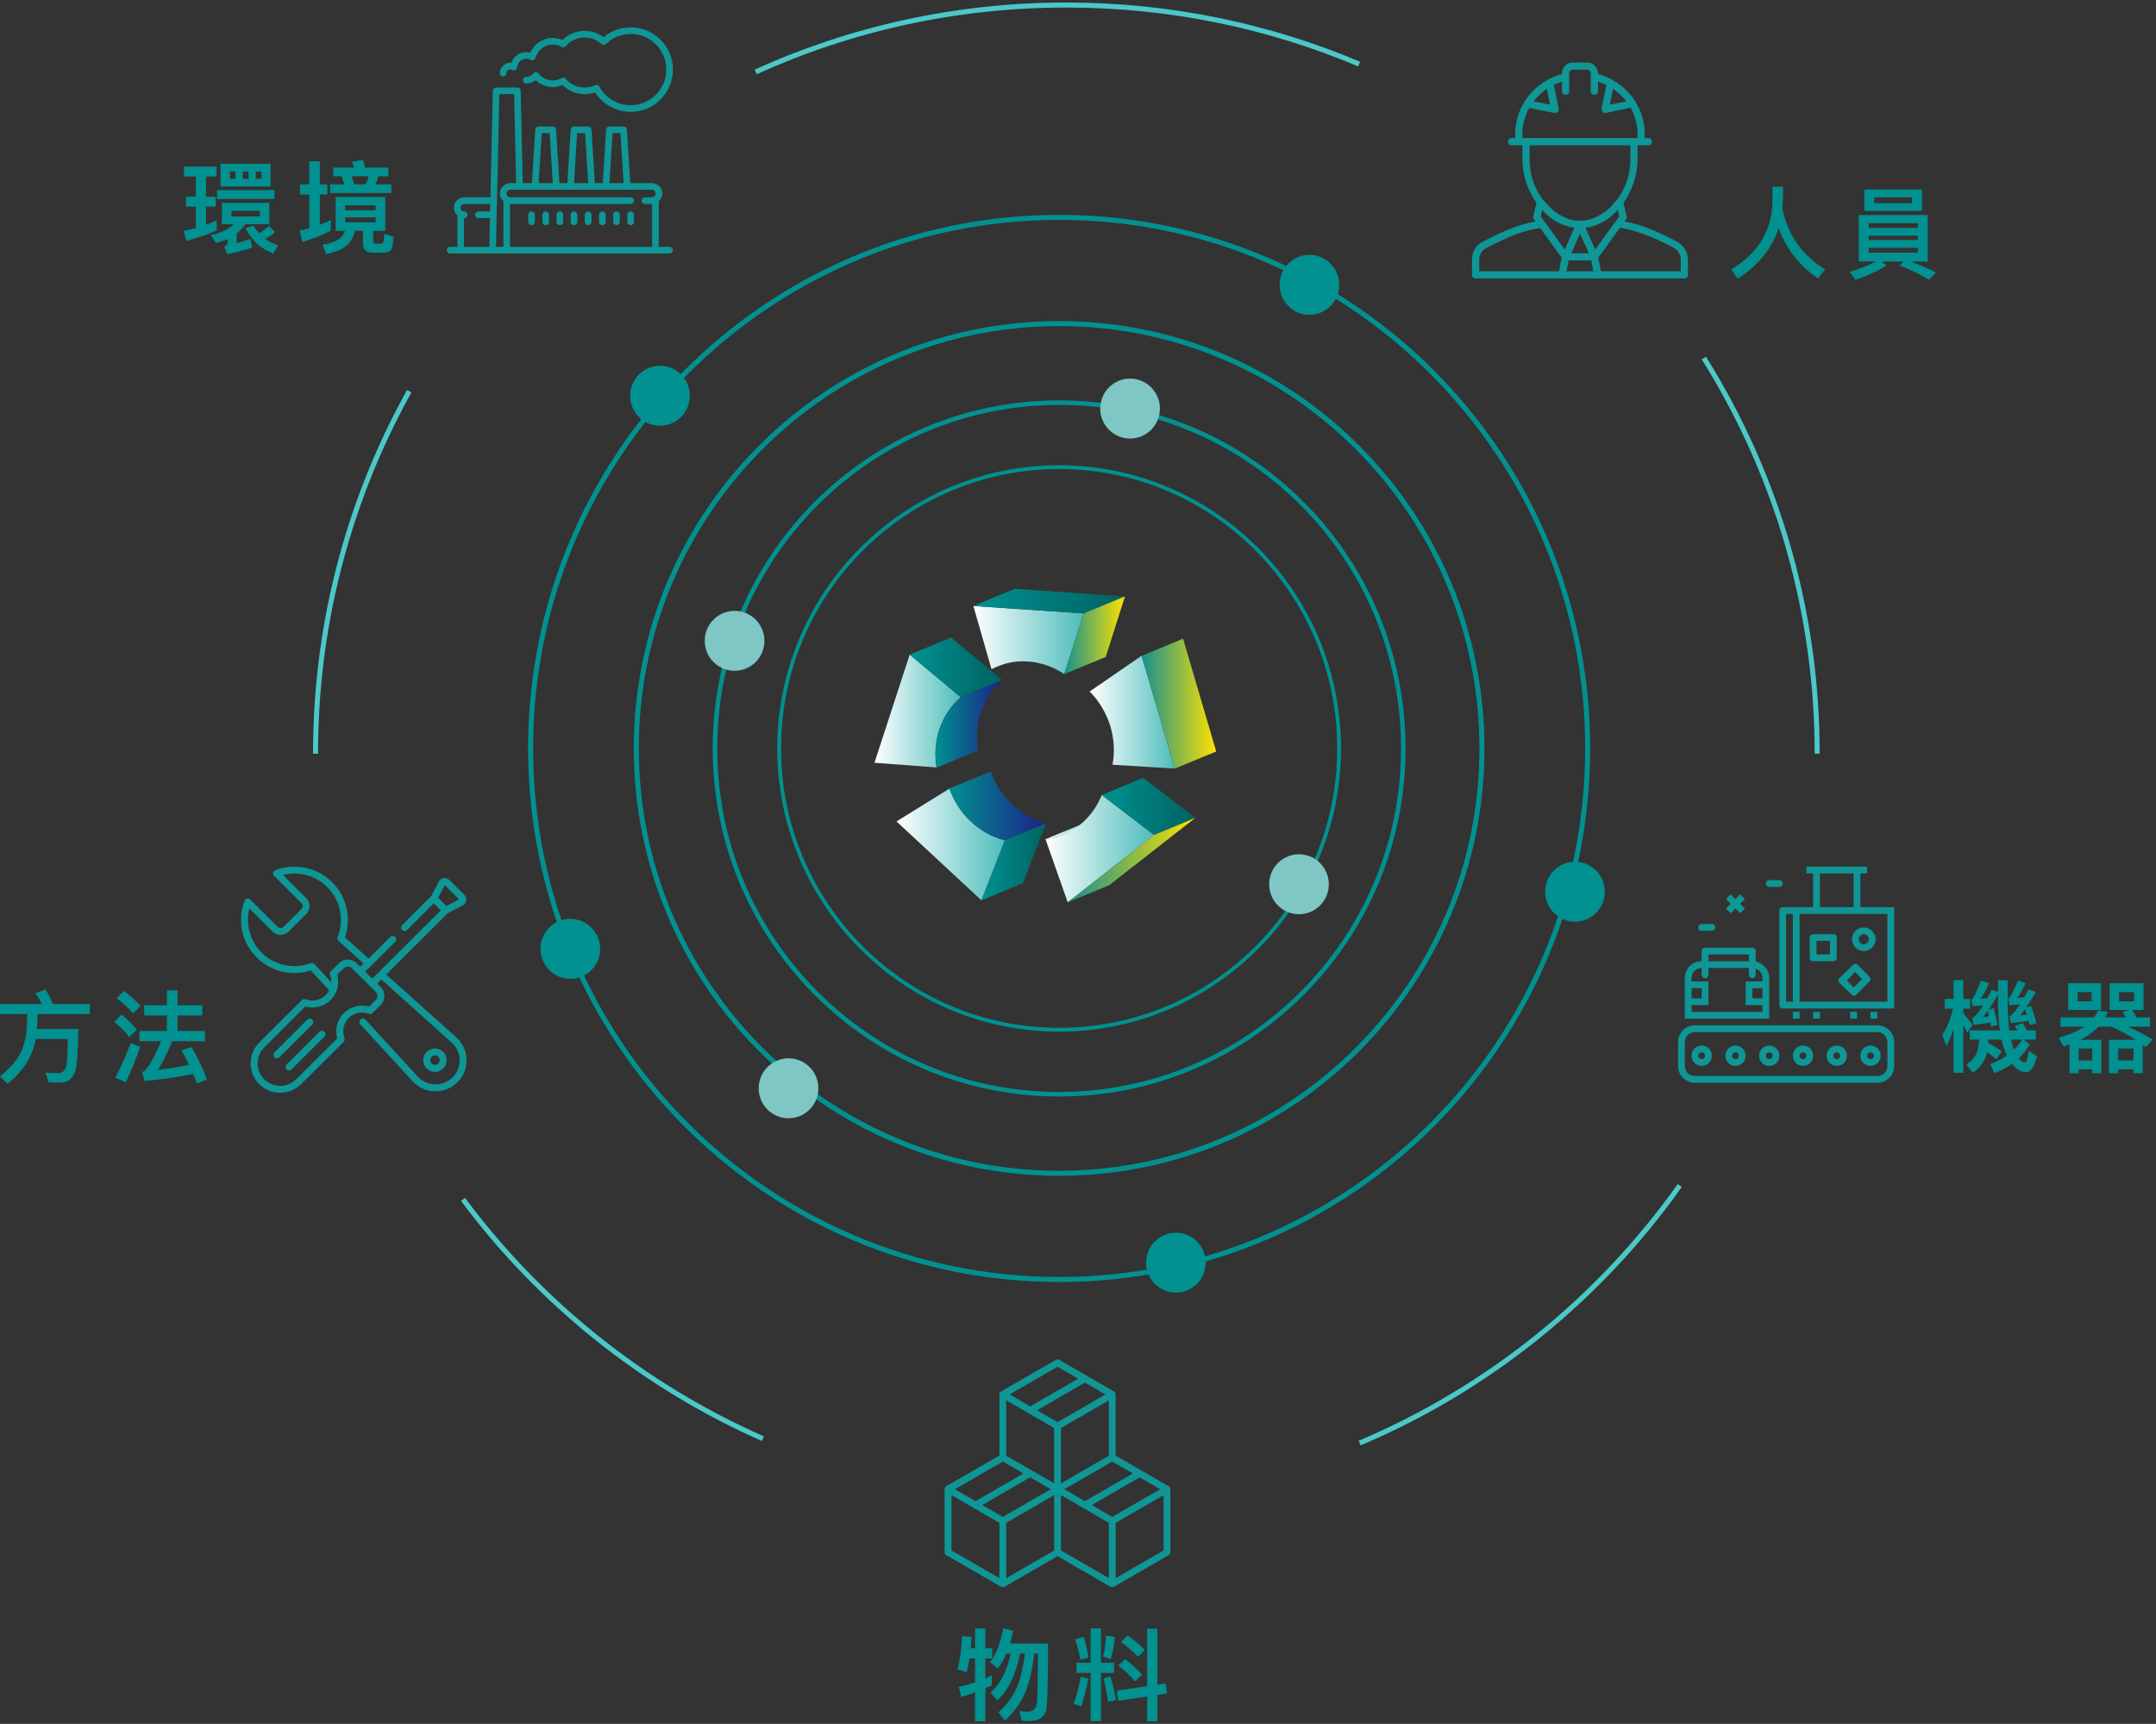 <svg width="429" height="343" viewBox="0 0 429 343" fill="none" xmlns="http://www.w3.org/2000/svg">
<rect x="0" y="0" width="429" height="343" fill="#333333" stroke="none"/>
<path fill-rule="evenodd" clip-rule="evenodd" d="M212.181 1.5C190.209 1.5 169.349 6.245 150.576 14.763L150.163 13.852C169.064 5.277 190.064 0.5 212.181 0.5C232.92 0.5 252.676 4.7 270.641 12.293L270.251 13.214C252.408 5.672 232.784 1.5 212.181 1.5ZM360.741 139.879C359.06 114.889 351.178 91.594 338.615 71.509L339.463 70.979C352.11 91.2 360.047 114.653 361.739 139.812C361.965 143.167 362.079 146.552 362.079 149.963H361.079C361.079 146.574 360.965 143.211 360.741 139.879ZM81.869 78.081C71.663 96.435 65.244 117.173 63.665 139.246C63.412 142.786 63.283 146.359 63.283 149.963H62.283C62.283 146.335 62.413 142.738 62.668 139.175C64.257 116.953 70.719 96.074 80.995 77.595L81.869 78.081ZM270.357 286.667C295.989 275.809 317.942 257.993 333.83 235.596L334.645 236.174C318.651 258.721 296.552 276.657 270.747 287.588L270.357 286.667ZM92.529 238.344C107.81 258.877 128.282 275.34 152.008 285.804L151.604 286.719C127.718 276.184 107.11 259.611 91.727 238.941L92.529 238.344Z" fill="#4BC8C8"/>
<path fill-rule="evenodd" clip-rule="evenodd" d="M210.745 80.564C173.176 80.564 142.714 111.164 142.714 148.918C142.714 186.668 173.176 217.27 210.745 217.27C248.317 217.27 278.778 186.668 278.778 148.918C278.778 111.164 248.317 80.564 210.745 80.564ZM141.814 148.918C141.814 110.671 172.675 79.664 210.745 79.664C248.818 79.664 279.678 110.671 279.678 148.918C279.678 187.161 248.818 218.17 210.745 218.17C172.675 218.17 141.814 187.161 141.814 148.918Z" fill="#009190"/>
<path fill-rule="evenodd" clip-rule="evenodd" d="M210.746 93.32C180.188 93.32 155.413 118.211 155.413 148.917C155.413 179.622 180.188 204.512 210.746 204.512C241.305 204.512 266.08 179.622 266.08 148.917C266.08 118.211 241.305 93.32 210.746 93.32ZM154.663 148.917C154.663 117.8 179.77 92.57 210.746 92.57C241.723 92.57 266.83 117.8 266.83 148.917C266.83 180.033 241.723 205.262 210.746 205.262C179.77 205.262 154.663 180.033 154.663 148.917Z" fill="#009190"/>
<path fill-rule="evenodd" clip-rule="evenodd" d="M239.915 251.231C239.915 254.526 237.26 257.196 233.98 257.196C230.704 257.196 228.045 254.526 228.045 251.231C228.045 247.941 230.704 245.267 233.98 245.267C237.26 245.267 239.915 247.941 239.915 251.231Z" fill="#009190"/>
<path fill-rule="evenodd" clip-rule="evenodd" d="M266.481 56.672C266.481 59.966 263.826 62.636 260.546 62.636C257.267 62.636 254.611 59.966 254.611 56.672C254.611 53.382 257.267 50.707 260.546 50.707C263.826 50.707 266.481 53.382 266.481 56.672Z" fill="#009190"/>
<path fill-rule="evenodd" clip-rule="evenodd" d="M119.422 188.798C119.422 192.091 116.764 194.761 113.487 194.761C110.208 194.761 107.549 192.091 107.549 188.798C107.549 185.506 110.208 182.833 113.487 182.833C116.764 182.833 119.422 185.506 119.422 188.798Z" fill="#009190"/>
<path fill-rule="evenodd" clip-rule="evenodd" d="M319.327 177.428C319.327 180.723 316.668 183.392 313.389 183.392C310.113 183.392 307.454 180.723 307.454 177.428C307.454 174.138 310.113 171.463 313.389 171.463C316.668 171.463 319.327 174.138 319.327 177.428Z" fill="#009190"/>
<path fill-rule="evenodd" clip-rule="evenodd" d="M137.261 78.742C137.261 82.037 134.605 84.707 131.326 84.707C128.047 84.707 125.388 82.037 125.388 78.742C125.388 75.452 128.047 72.777 131.326 72.777C134.605 72.777 137.261 75.452 137.261 78.742Z" fill="#009190"/>
<path fill-rule="evenodd" clip-rule="evenodd" d="M210.745 43.752C152.942 43.752 106.079 90.834 106.079 148.917C106.079 206.999 152.942 254.081 210.745 254.081C268.549 254.081 315.415 206.999 315.415 148.917C315.415 90.834 268.549 43.752 210.745 43.752ZM105.079 148.917C105.079 90.286 152.385 42.752 210.745 42.752C269.106 42.752 316.415 90.286 316.415 148.917C316.415 207.547 269.106 255.081 210.745 255.081C152.385 255.081 105.079 207.547 105.079 148.917Z" fill="#009190"/>
<path fill-rule="evenodd" clip-rule="evenodd" d="M210.745 64.885C164.558 64.885 127.111 102.505 127.111 148.917C127.111 195.328 164.558 232.948 210.745 232.948C256.932 232.948 294.379 195.328 294.379 148.917C294.379 102.505 256.932 64.885 210.745 64.885ZM126.111 148.917C126.111 101.957 164.001 63.885 210.745 63.885C257.489 63.885 295.379 101.957 295.379 148.917C295.379 195.876 257.489 233.948 210.745 233.948C164.001 233.948 126.111 195.876 126.111 148.917Z" fill="#009190"/>
<path fill-rule="evenodd" clip-rule="evenodd" d="M230.797 81.292C230.797 84.587 228.141 87.257 224.862 87.257C221.583 87.257 218.924 84.587 218.924 81.292C218.924 78.002 221.583 75.328 224.862 75.328C228.141 75.328 230.797 78.002 230.797 81.292Z" fill="#7EC7C5"/>
<path fill-rule="evenodd" clip-rule="evenodd" d="M162.836 216.541C162.836 219.836 160.18 222.506 156.901 222.506C153.621 222.506 150.962 219.836 150.962 216.541C150.962 213.251 153.621 210.577 156.901 210.577C160.18 210.577 162.836 213.251 162.836 216.541Z" fill="#7EC7C5"/>
<path fill-rule="evenodd" clip-rule="evenodd" d="M264.407 175.942C264.407 179.237 261.751 181.907 258.472 181.907C255.196 181.907 252.537 179.237 252.537 175.942C252.537 172.652 255.196 169.978 258.472 169.978C261.751 169.978 264.407 172.652 264.407 175.942Z" fill="#7EC7C5"/>
<path fill-rule="evenodd" clip-rule="evenodd" d="M152.102 127.505C152.102 130.8 149.446 133.47 146.167 133.47C142.887 133.47 140.229 130.8 140.229 127.505C140.229 124.215 142.887 121.541 146.167 121.541C149.446 121.541 152.102 124.215 152.102 127.505Z" fill="#7EC7C5"/>
<path fill-rule="evenodd" clip-rule="evenodd" d="M232.873 296.229C232.868 296.215 232.866 296.202 232.864 296.188C232.862 296.175 232.86 296.162 232.855 296.148L232.846 296.121C232.842 296.112 232.839 296.103 232.837 296.095L232.837 296.094C232.835 296.086 232.833 296.077 232.828 296.068L232.819 296.059C232.801 296.023 232.792 296.005 232.783 295.978C232.777 295.959 232.767 295.945 232.755 295.929L232.747 295.919C232.744 295.915 232.742 295.911 232.739 295.907L232.73 295.889C232.723 295.882 232.718 295.876 232.713 295.87C232.704 295.859 232.697 295.85 232.685 295.844L232.667 295.826L232.613 295.772L232.605 295.763C232.596 295.755 232.584 295.748 232.573 295.741C232.562 295.734 232.551 295.728 232.542 295.719L232.533 295.71L221.985 289.626V277.441C221.985 277.406 221.985 277.379 221.976 277.361V277.352C221.976 277.331 221.971 277.315 221.964 277.296L221.958 277.28V277.262C221.956 277.256 221.954 277.249 221.952 277.243L221.951 277.243L221.951 277.243C221.945 277.226 221.941 277.213 221.941 277.2L221.932 277.191C221.921 277.17 221.914 277.152 221.908 277.137L221.908 277.137L221.908 277.137C221.903 277.127 221.9 277.118 221.896 277.11C221.887 277.093 221.869 277.066 221.851 277.039L221.851 277.039L221.842 277.021C221.836 277.015 221.831 277.008 221.826 277.002C221.817 276.991 221.809 276.982 221.797 276.976L221.779 276.958C221.762 276.94 221.744 276.923 221.726 276.914L221.717 276.905C221.708 276.896 221.697 276.889 221.686 276.882C221.674 276.876 221.663 276.869 221.654 276.86L221.645 276.851L210.767 270.571C210.561 270.454 210.301 270.454 210.096 270.571L199.199 276.86C199.192 276.865 199.185 276.869 199.179 276.873C199.163 276.883 199.149 276.892 199.136 276.905C199.11 276.923 199.092 276.94 199.074 276.958L199.065 276.976C199.058 276.983 199.053 276.989 199.048 276.995C199.039 277.006 199.032 277.015 199.02 277.021L199.011 277.03C198.996 277.045 198.987 277.059 198.979 277.073L198.979 277.073C198.972 277.084 198.965 277.093 198.957 277.101C198.955 277.107 198.951 277.113 198.947 277.12C198.938 277.136 198.928 277.154 198.922 277.173L198.913 277.191C198.904 277.209 198.895 277.227 198.895 277.245L198.886 277.262C198.881 277.272 198.879 277.284 198.876 277.298C198.874 277.309 198.872 277.322 198.868 277.334V277.343C198.868 277.356 198.866 277.37 198.863 277.383C198.861 277.397 198.859 277.41 198.859 277.424V277.441V289.617L188.302 295.71C188.295 295.715 188.289 295.719 188.283 295.723C188.266 295.733 188.253 295.741 188.24 295.755L188.231 295.763C188.213 295.772 188.195 295.79 188.177 295.808L188.168 295.817C188.15 295.835 188.132 295.853 188.123 295.871L188.114 295.88C188.1 295.895 188.09 295.909 188.082 295.923L188.082 295.923C188.075 295.933 188.069 295.943 188.061 295.951V295.96C188.059 295.965 188.057 295.969 188.054 295.974C188.047 295.99 188.039 296.009 188.025 296.023L188.016 296.041C188.007 296.059 187.998 296.077 187.998 296.094L187.989 296.112C187.985 296.126 187.983 296.137 187.98 296.148C187.978 296.159 187.976 296.171 187.971 296.184V296.193C187.971 296.206 187.969 296.22 187.967 296.233C187.965 296.247 187.962 296.26 187.962 296.273V296.291V308.852C187.962 309.093 188.088 309.317 188.302 309.433L199.199 315.723C199.212 315.727 199.224 315.734 199.235 315.741C199.246 315.747 199.257 315.754 199.271 315.758L199.28 315.767C199.297 315.776 199.324 315.785 199.351 315.794L199.369 315.803C199.387 315.812 199.414 315.812 199.432 315.812H199.449C199.512 315.821 199.548 315.821 199.611 315.812H199.628C199.637 315.812 199.649 315.81 199.66 315.808C199.671 315.805 199.682 315.803 199.691 315.803L199.709 315.794C199.722 315.79 199.734 315.785 199.745 315.781C199.756 315.776 199.767 315.772 199.78 315.767H199.789C199.816 315.758 199.834 315.75 199.861 315.732L199.879 315.723L210.427 309.639L220.983 315.732C220.997 315.736 221.008 315.743 221.019 315.75C221.03 315.756 221.041 315.763 221.055 315.767L221.073 315.776C221.091 315.785 221.109 315.794 221.135 315.794H221.153C221.18 315.803 221.198 315.803 221.216 315.803H221.234C221.296 315.812 221.332 315.812 221.395 315.803H221.413C221.421 315.803 221.429 315.801 221.438 315.799L221.438 315.799C221.448 315.797 221.461 315.794 221.475 315.794L221.493 315.785L221.502 315.782L221.509 315.78C221.516 315.777 221.523 315.774 221.529 315.772C221.54 315.767 221.551 315.763 221.565 315.758H221.574C221.601 315.75 221.618 315.741 221.645 315.723L221.654 315.714L232.533 309.433C232.739 309.317 232.873 309.093 232.873 308.852V296.273C232.882 296.282 232.882 296.256 232.873 296.229ZM225.421 293.178L215.884 298.689L211.778 296.318L221.314 290.807L225.421 293.178ZM211.107 295.155L220.643 289.644V278.631L211.107 284.142V295.155ZM210.427 271.948L214.533 274.319L204.996 279.83L200.89 277.459L210.427 271.948ZM203.645 293.178L199.539 290.807L190.002 296.318L194.109 298.689L203.645 293.178ZM198.859 314L189.331 308.494V297.481L193.563 299.924L193.581 299.95C193.67 300.04 193.786 300.111 193.903 300.138L193.93 300.147L198.859 302.992V314ZM198.859 314L198.868 314.005H198.859V314ZM195.45 299.458L199.539 301.82L209.076 296.309L204.987 293.947L195.45 299.458ZM200.219 314.014V303.001L209.756 297.49V308.503L200.219 314.014ZM209.747 295.141L209.756 295.146H209.747V295.141ZM209.747 295.141L200.219 289.635V278.622L204.45 281.065L204.468 281.092C204.558 281.181 204.674 281.253 204.799 281.279L204.826 281.288L209.747 284.133V295.141ZM206.347 280.608L215.884 275.097L219.963 277.459L210.427 282.97L206.347 280.608ZM220.634 314L220.643 314.005H220.634V314ZM220.634 314L211.107 308.494V297.481L215.338 299.924L215.356 299.95C215.446 300.04 215.553 300.111 215.678 300.138L215.705 300.147L220.634 302.992V314ZM221.314 301.82L217.235 299.458L226.772 293.947L230.86 296.309L221.314 301.82ZM221.994 314.014L231.531 308.503V297.49L221.994 303.001V314.014Z" fill="#0F9696"/>
<path fill-rule="evenodd" clip-rule="evenodd" d="M333.718 48.099C329.444 45.832 326.166 44.561 323.247 44.074L323.549 43.659C323.693 43.516 323.764 43.301 323.693 43.086L323.021 40.401C324.796 37.892 325.841 34.755 325.841 31.771V28.907H326.557H327.989C328.419 28.907 328.705 28.621 328.705 28.191C328.705 27.761 328.419 27.475 327.989 27.475H327.273V26.759C327.273 21.102 323.549 16.304 317.964 14.728V14.585C317.964 13.439 317.033 12.437 315.815 12.437H312.951C311.805 12.437 310.803 13.367 310.803 14.585V14.728C305.217 16.303 301.493 21.101 301.493 26.759V27.475H300.777C300.347 27.475 300.061 27.761 300.061 28.191C300.061 28.62 300.347 28.907 300.777 28.907H302.209H302.925V31.771C302.925 34.755 303.97 37.892 305.745 40.401L305.074 43.086C305.074 43.229 305.074 43.516 305.217 43.659L305.519 44.074C302.601 44.561 299.322 45.832 295.048 48.099C293.688 48.743 292.9 50.104 292.9 51.608V54.687C292.9 55.117 293.186 55.403 293.616 55.403H310.803H311.089H317.677H317.964H335.15C335.58 55.403 335.866 55.117 335.866 54.687V51.608C335.866 50.175 335.007 48.815 333.718 48.099ZM313.954 47.436L314.387 46.46L315.457 48.815L316.158 50.39H312.665L313.954 47.436ZM316.641 51.822H312.12L311.691 53.971H317.05L316.641 51.822ZM321.902 41.797L322.189 43.086L321.457 44.09C321.41 44.129 321.367 44.175 321.329 44.232L318.351 48.356L317.406 49.654L315.475 45.31C317.783 45.028 319.843 43.87 321.506 42.205L321.525 42.187C321.537 42.175 321.549 42.163 321.562 42.15L321.575 42.137C321.685 42.026 321.794 41.913 321.902 41.797ZM321.206 17.835C321.128 17.781 321.049 17.727 320.969 17.674L320.327 20.815L323.621 20.171C322.961 19.313 322.118 18.516 321.206 17.835ZM308.439 20.815L305.145 20.171C305.805 19.312 306.648 18.516 307.561 17.835C307.639 17.781 307.717 17.727 307.797 17.674L308.439 20.815ZM304.273 21.484C303.405 23.055 302.925 24.853 302.925 26.759H302.925V27.475H303.642H325.125H325.841V26.759C325.841 24.83 325.349 23.011 324.461 21.426L319.539 22.462H319.396C319.181 22.462 319.038 22.39 318.895 22.247C318.751 22.104 318.68 21.818 318.68 21.603L319.643 16.914C319.11 16.655 318.549 16.433 317.964 16.251V18.165C317.964 18.595 317.677 18.881 317.247 18.881C316.818 18.881 316.531 18.595 316.531 18.165V15.301V14.585C316.531 14.155 316.173 13.869 315.815 13.869H312.951C312.521 13.869 312.235 14.227 312.235 14.585V15.301V18.165C312.235 18.595 311.948 18.881 311.519 18.881C311.089 18.881 310.803 18.595 310.803 18.165V16.251C310.236 16.427 309.693 16.641 309.175 16.89L310.158 21.674C310.23 21.889 310.158 22.176 309.943 22.319C309.899 22.334 309.857 22.349 309.817 22.363C309.666 22.417 309.541 22.462 309.37 22.462H309.227L304.273 21.484ZM304.358 28.907H324.409V31.771C324.409 34.894 323.337 37.669 321.729 39.778L321.687 39.792L321.473 40.007C321.112 40.487 320.732 40.925 320.335 41.32C318.649 42.891 316.637 43.842 314.699 43.937C314.602 43.895 314.493 43.874 314.383 43.874C314.273 43.874 314.174 43.895 314.085 43.938C312.899 43.883 311.685 43.507 310.534 42.864C309.368 42.194 308.271 41.228 307.294 40.007L307.079 39.792L307.037 39.778C305.429 37.669 304.358 34.894 304.358 31.771V28.907H304.358ZM311.361 49.654L313.291 45.31C310.937 45.023 308.84 43.823 307.159 42.104C307.06 42.003 306.961 41.901 306.864 41.797L306.578 43.086L307.363 44.164C307.389 44.186 307.414 44.209 307.437 44.232L310.415 48.356L311.361 49.654ZM294.332 51.608C294.332 50.677 294.833 49.817 295.693 49.388C300.257 46.963 303.543 45.746 306.47 45.382L310.744 51.258L310.201 53.971H294.332V51.608ZM318.565 53.971H334.434V51.608C334.434 50.677 333.933 49.817 333.074 49.316C328.604 46.975 325.259 45.759 322.342 45.319L318.023 51.258L318.565 53.971Z" fill="#0F9696"/>
<path d="M360.775 201.327H362.119V202.671H360.775V201.327Z" fill="#0F9696"/>
<path d="M356.744 201.327H358.087V202.671H356.744V201.327Z" fill="#0F9696"/>
<path d="M368.166 201.327H369.509V202.671H368.166V201.327Z" fill="#0F9696"/>
<path d="M372.197 201.327H373.541V202.671H372.197V201.327Z" fill="#0F9696"/>
<path fill-rule="evenodd" clip-rule="evenodd" d="M370.181 173.78V180.499H376.9V200.655H357.416H356.744H354.728C354.325 200.655 354.056 200.387 354.056 199.983V181.171C354.056 180.768 354.325 180.499 354.728 180.499H356.744H357.416H360.775V173.78H359.431V172.437H360.775H370.181H371.525V173.78H370.181ZM355.4 199.312H356.744V181.843H355.4V199.312ZM362.119 173.78H368.837V180.499H362.119V173.78ZM358.087 199.312H375.556V181.843H358.087V199.312Z" fill="#0F9696"/>
<path fill-rule="evenodd" clip-rule="evenodd" d="M364.806 191.249H360.775C360.372 191.249 360.103 190.98 360.103 190.577V186.546C360.103 186.143 360.372 185.874 360.775 185.874H364.806C365.209 185.874 365.478 186.143 365.478 186.546V190.577C365.478 190.98 365.209 191.249 364.806 191.249ZM364.134 187.218H361.447V189.905H364.134V187.218Z" fill="#0F9696"/>
<path fill-rule="evenodd" clip-rule="evenodd" d="M368.905 198.102C368.703 198.102 368.569 198.035 368.434 197.901L366.016 195.549C365.747 195.28 365.747 194.877 366.016 194.608L368.703 191.988C368.972 191.719 369.375 191.719 369.644 191.988L371.995 194.34C372.264 194.608 372.264 195.012 371.995 195.28L369.375 197.901C369.241 198.035 369.106 198.102 368.905 198.102ZM370.517 194.81L369.106 193.399L367.494 195.079L368.837 196.49L370.517 194.81Z" fill="#0F9696"/>
<path fill-rule="evenodd" clip-rule="evenodd" d="M373.205 186.882C373.205 188.158 372.13 189.233 370.853 189.233C369.576 189.233 368.501 188.158 368.501 186.882C368.501 185.605 369.576 184.53 370.853 184.53C372.13 184.53 373.205 185.605 373.205 186.882ZM371.861 186.882C371.861 186.344 371.391 185.874 370.853 185.874C370.316 185.874 369.845 186.344 369.845 186.882C369.845 187.419 370.316 187.89 370.853 187.89C371.391 187.89 371.861 187.419 371.861 186.882Z" fill="#0F9696"/>
<path d="M344.381 181.708L345.322 180.768L346.262 181.708L347.203 180.768L346.262 179.827L347.203 178.886L346.262 177.946L345.322 178.886L344.381 177.946L343.44 178.886L344.381 179.827L343.44 180.768L344.381 181.708Z" fill="#0F9696"/>
<path fill-rule="evenodd" clip-rule="evenodd" d="M336.587 210.062C336.587 208.919 337.461 208.046 338.603 208.046C339.745 208.046 340.619 208.919 340.619 210.062C340.619 211.204 339.745 212.077 338.603 212.077C337.461 212.077 336.587 211.204 336.587 210.062ZM337.931 210.062C337.931 210.465 338.2 210.733 338.603 210.733C339.006 210.733 339.275 210.465 339.275 210.062C339.275 209.658 339.006 209.39 338.603 209.39C338.2 209.39 337.931 209.658 337.931 210.062Z" fill="#0F9696"/>
<path fill-rule="evenodd" clip-rule="evenodd" d="M343.306 210.062C343.306 208.919 344.18 208.046 345.322 208.046C346.464 208.046 347.337 208.919 347.337 210.062C347.337 211.204 346.464 212.077 345.322 212.077C344.18 212.077 343.306 211.204 343.306 210.062ZM344.65 210.062C344.65 210.465 344.919 210.733 345.322 210.733C345.725 210.733 345.994 210.465 345.994 210.062C345.994 209.658 345.725 209.39 345.322 209.39C344.919 209.39 344.65 209.658 344.65 210.062Z" fill="#0F9696"/>
<path fill-rule="evenodd" clip-rule="evenodd" d="M350.025 210.062C350.025 208.919 350.898 208.046 352.041 208.046C353.183 208.046 354.056 208.919 354.056 210.062C354.056 211.204 353.183 212.077 352.041 212.077C350.898 212.077 350.025 211.204 350.025 210.062ZM351.369 210.062C351.369 210.465 351.637 210.733 352.041 210.733C352.444 210.733 352.712 210.465 352.712 210.062C352.712 209.658 352.444 209.39 352.041 209.39C351.637 209.39 351.369 209.658 351.369 210.062Z" fill="#0F9696"/>
<path fill-rule="evenodd" clip-rule="evenodd" d="M356.744 210.062C356.744 208.919 357.617 208.046 358.759 208.046C359.901 208.046 360.775 208.919 360.775 210.062C360.775 211.204 359.901 212.077 358.759 212.077C357.617 212.077 356.744 211.204 356.744 210.062ZM358.087 210.062C358.087 210.465 358.356 210.733 358.759 210.733C359.162 210.733 359.431 210.465 359.431 210.062C359.431 209.658 359.162 209.39 358.759 209.39C358.356 209.39 358.087 209.658 358.087 210.062Z" fill="#0F9696"/>
<path fill-rule="evenodd" clip-rule="evenodd" d="M363.462 210.062C363.462 208.919 364.336 208.046 365.478 208.046C366.62 208.046 367.494 208.919 367.494 210.062C367.494 211.204 366.62 212.077 365.478 212.077C364.336 212.077 363.462 211.204 363.462 210.062ZM364.806 210.062C364.806 210.465 365.075 210.733 365.478 210.733C365.881 210.733 366.15 210.465 366.15 210.062C366.15 209.658 365.881 209.39 365.478 209.39C365.075 209.39 364.806 209.658 364.806 210.062Z" fill="#0F9696"/>
<path fill-rule="evenodd" clip-rule="evenodd" d="M370.181 210.062C370.181 208.919 371.055 208.046 372.197 208.046C373.339 208.046 374.212 208.919 374.212 210.062C374.212 211.204 373.339 212.077 372.197 212.077C371.055 212.077 370.181 211.204 370.181 210.062ZM371.525 210.062C371.525 210.465 371.794 210.733 372.197 210.733C372.6 210.733 372.869 210.465 372.869 210.062C372.869 209.658 372.6 209.39 372.197 209.39C371.794 209.39 371.525 209.658 371.525 210.062Z" fill="#0F9696"/>
<path fill-rule="evenodd" clip-rule="evenodd" d="M337.259 204.015H373.541C375.422 204.015 376.9 205.493 376.9 207.374V212.077C376.9 213.958 375.422 215.437 373.541 215.437H337.259C335.378 215.437 333.9 213.958 333.9 212.077V207.374C333.9 205.493 335.378 204.015 337.259 204.015ZM373.541 214.093C374.683 214.093 375.556 213.219 375.556 212.077V207.374C375.556 206.232 374.683 205.358 373.541 205.358H337.259C336.117 205.358 335.244 206.232 335.244 207.374V212.077C335.244 213.219 336.117 214.093 337.259 214.093H373.541Z" fill="#0F9696"/>
<path fill-rule="evenodd" clip-rule="evenodd" d="M352.041 194.608C352.041 192.996 350.898 191.652 349.353 191.316V189.233C349.353 188.83 349.084 188.562 348.681 188.562H339.275C338.872 188.562 338.603 188.83 338.603 189.233V191.249C336.722 191.249 335.244 192.727 335.244 194.608V202.671H352.041V194.608ZM339.947 189.905H348.009V191.249H339.947V189.905ZM338.603 196.624H336.587V198.64H338.603V196.624ZM350.697 198.64H348.681V196.624H350.697V198.64ZM347.337 195.28H350.697V194.608C350.697 193.735 350.159 192.996 349.353 192.727V193.937C349.353 194.34 349.084 194.608 348.681 194.608C348.278 194.608 348.009 194.34 348.009 193.937V192.593H339.947V193.937C339.947 194.34 339.678 194.608 339.275 194.608C338.872 194.608 338.603 194.34 338.603 193.937V192.593C337.461 192.593 336.587 193.466 336.587 194.608V195.28H339.947V199.983H336.587V201.327H350.697V199.983H347.337V195.28Z" fill="#0F9696"/>
<path d="M338.603 185.202H340.619C341.022 185.202 341.291 184.933 341.291 184.53C341.291 184.127 341.022 183.858 340.619 183.858H338.603C338.2 183.858 337.931 184.127 337.931 184.53C337.931 184.933 338.2 185.202 338.603 185.202Z" fill="#0F9696"/>
<path d="M352.041 176.468H354.056C354.459 176.468 354.728 176.199 354.728 175.796C354.728 175.393 354.459 175.124 354.056 175.124H352.041C351.637 175.124 351.369 175.393 351.369 175.796C351.369 176.199 351.637 176.468 352.041 176.468Z" fill="#0F9696"/>
<path fill-rule="evenodd" clip-rule="evenodd" d="M37.02 39.136H38.96V35.116H36.62V33.136H43.1V35.116H41V39.136H42.92V41.116H41V44.716C41.72 44.456 42.42 44.176 43.12 43.856V45.856C41.24 46.676 39.22 47.376 37.06 47.936L36.56 45.916C37.38 45.756 38.18 45.576 38.96 45.376V41.116H37.02V39.136ZM43.88 32.596H53.84V37.116H43.88V32.596ZM52.02 35.576V34.136H50.9V35.576H52.02ZM49.46 35.576V34.136H48.32V35.576H49.46ZM46.86 35.576V34.136H45.74V35.576H46.86ZM43.18 37.836H54.62V39.596H43.18V37.836ZM44.16 40.356H53.58V44.616H48.76C48.3 45.336 47.74 45.936 47.1 46.456V48.396C48 48.136 48.9 47.856 49.8 47.536L50.2 49.276C48.56 49.796 46.9 50.236 45.22 50.576L44.62 49.016C45.06 48.876 45.28 48.676 45.28 48.396V47.556C44.56 47.876 43.8 48.136 42.98 48.336L41.92 46.776C43.92 46.376 45.44 45.656 46.48 44.616H44.16V40.356ZM51.7 43.056V41.936H46.06V43.056H51.7ZM53.5 44.916L54.74 46.156C54.14 46.736 53.48 47.196 52.78 47.536C53.54 48.076 54.38 48.496 55.34 48.796L54.4 50.416C51.86 49.496 50.02 47.836 48.88 45.416L50.46 44.896C50.76 45.456 51.12 45.956 51.52 46.396C52.2 46.036 52.86 45.556 53.5 44.916ZM66.3 33.356H70.5C70.34 32.936 70.16 32.536 70 32.176L72.22 31.816C72.38 32.276 72.52 32.796 72.66 33.356H77.28V35.076H75.3C75.14 35.636 74.94 36.156 74.72 36.676H77.86V38.416H65.7V36.676H68.52C68.34 36.116 68.14 35.576 67.94 35.076H66.3V33.356ZM72.72 36.676C73 36.156 73.22 35.616 73.38 35.076H70C70.16 35.576 70.34 36.116 70.5 36.676H72.72ZM66.78 39.196H76.66V45.916H74.26V47.936C74.26 48.296 74.38 48.496 74.62 48.496H75.88C76.04 48.496 76.16 48.396 76.26 48.236C76.36 48.056 76.42 47.496 76.46 46.536L78.34 47.116C78.2 48.656 77.98 49.576 77.66 49.856C77.34 50.136 76.86 50.276 76.22 50.276H74.08C72.84 50.276 72.22 49.636 72.22 48.356V45.916H70.62C70.36 47.036 69.88 47.976 69.16 48.696C68.32 49.496 66.92 50.116 64.94 50.596L64.16 48.716C65.74 48.436 66.88 48.016 67.58 47.476C68.08 47.076 68.44 46.556 68.66 45.916H66.78V39.196ZM74.74 44.236V43.256H68.68V44.236H74.74ZM68.68 41.836H74.74V40.836H68.68V41.836ZM65.82 43.796V45.916C64.06 46.796 62.18 47.536 60.18 48.156L59.62 45.856C60.26 45.736 60.9 45.576 61.54 45.396V38.696H59.68V36.676H61.54V32.096H63.64V36.676H65.14V38.696H63.64V44.716C64.36 44.436 65.1 44.136 65.82 43.796Z" fill="#009190"/>
<path fill-rule="evenodd" clip-rule="evenodd" d="M0 199.756H8.34C7.98 199.016 7.56 198.316 7.06 197.636L9.04 196.896C9.56 197.696 10.06 198.656 10.5 199.756H17.88V201.776H7.52C7.48 202.536 7.44 203.516 7.36 204.736H15.6C15.52 209.176 15.32 211.956 15 213.036C14.54 214.596 13.52 215.376 11.96 215.416C11.3 215.416 10.54 215.376 9.66 215.316L9.04 213.416C10.1 213.476 11 213.516 11.74 213.516C12.52 213.476 13.02 212.896 13.26 211.776C13.38 211.156 13.44 209.476 13.48 206.716H7.12C6.84 208.236 6.36 209.616 5.66 210.876C4.68 212.616 3.3 214.216 1.52 215.656L0 214.176C2.12 212.416 3.52 210.776 4.2 209.276C4.86 207.776 5.24 206.076 5.34 204.196C5.38 203.196 5.42 202.396 5.44 201.776H0V199.756ZM33.22 197.056H35.34V200.016H40.26V202.036H35.34V205.136H40.78V207.176H34.3C33.22 209.736 32.24 211.636 31.4 212.876C33.48 212.636 35.56 212.296 37.62 211.876C37.12 210.836 36.62 209.896 36.1 209.016L38.12 208.336C39.28 210.336 40.3 212.456 41.18 214.736L39.2 215.616C38.94 214.936 38.68 214.296 38.44 213.696C35.46 214.296 32.24 214.756 28.76 215.096L28.3 213.276C28.5 213.216 28.64 213.156 28.74 213.096C29.58 212.336 30.7 210.376 32.06 207.176H27.74V205.136H33.22V202.036H28.7V200.016H33.22V197.056ZM24.7 197.176C25.98 198.176 27.06 199.156 27.96 200.136L26.48 201.636C25.72 200.696 24.62 199.696 23.2 198.616L24.7 197.176ZM24.2 201.856C25.38 202.856 26.38 203.856 27.22 204.856L25.72 206.336C25.02 205.416 24.02 204.396 22.72 203.296L24.2 201.856ZM26 207.516L27.9 208.296C27.04 210.796 26.08 213.156 25.04 215.356L22.94 214.436C24.12 212.196 25.14 209.876 26 207.516Z" fill="#009190"/>
<path fill-rule="evenodd" clip-rule="evenodd" d="M390.66 203.976V213.456H388.72V204.796C388.32 205.976 387.84 207.076 387.32 208.096L386.48 205.956C387.44 204.416 388.14 202.656 388.62 200.696H386.96V198.756H388.72V195.016H390.66V198.756H392.02V200.696H390.66V201.616C391.28 202.336 391.9 203.096 392.52 203.936L391.48 205.496C391.16 204.916 390.9 204.416 390.66 203.976ZM403.06 213.356C402.1 213.336 401.2 212.776 400.36 211.676C399.32 212.416 398.14 213.036 396.84 213.516L396.02 211.716C397.26 211.276 398.38 210.696 399.34 210.016C398.9 209.116 398.54 208.076 398.26 206.896V206.856H395.62C395.62 207.096 395.6 207.316 395.6 207.536C396.6 208.016 397.5 208.556 398.3 209.196L397.26 210.776C396.62 210.216 396 209.756 395.38 209.376C395.06 210.976 394.12 212.336 392.56 213.456L391.28 211.816C392.6 210.956 393.4 209.816 393.64 208.396C393.72 207.936 393.76 207.416 393.8 206.856H391.94V205.016H397.92C397.68 203.416 397.58 201.656 397.58 199.736V197.836C396.86 199.076 396.22 200.116 395.68 200.916L396.68 200.576C396.98 201.556 397.24 202.676 397.48 203.916L396.2 204.256C396.16 203.976 396.1 203.716 396.04 203.476C395.04 203.636 393.94 203.776 392.72 203.936L392.42 202.556C392.9 202.396 393.62 201.556 394.58 200.036C393.94 200.116 393.26 200.176 392.54 200.236L392.26 198.916C392.64 198.736 393.28 197.456 394.2 195.076L395.8 195.636C395.12 197.076 394.56 198.116 394.12 198.756C394.6 198.696 395.04 198.636 395.44 198.596C395.72 198.076 396.02 197.516 396.34 196.956L397.58 197.376V195.036H399.5V199.736C399.5 201.716 399.62 203.476 399.82 205.016H401.48C401.28 204.716 401.08 204.436 400.86 204.156L402.46 203.556C402.74 203.976 403.02 204.456 403.28 205.016H405.08V206.856H402.64L403.9 207.816C403.28 208.856 402.54 209.776 401.7 210.576C402.12 211.116 402.52 211.396 402.9 211.396C403.2 211.396 403.46 210.616 403.7 209.096L405.32 210.156C404.82 212.276 404.06 213.356 403.06 213.356ZM402.36 206.856H400.16C400.32 207.596 400.52 208.256 400.76 208.836C401.38 208.216 401.92 207.556 402.36 206.856ZM395.52 201.136C395.14 201.656 394.8 202.096 394.52 202.416L395.78 202.196C395.7 201.816 395.6 201.456 395.52 201.136ZM404.12 200.136C404.52 201.136 404.88 202.276 405.2 203.596L403.84 203.936C403.76 203.636 403.7 203.356 403.64 203.116C402.6 203.276 401.42 203.416 400.14 203.576L399.82 202.196C400.3 202.036 401 201.236 401.92 199.816C401.28 199.896 400.58 199.956 399.86 200.016L399.58 198.756C399.94 198.576 400.6 197.356 401.54 195.096L403.08 195.636C402.4 196.956 401.86 197.936 401.42 198.576C401.92 198.516 402.38 198.456 402.78 198.416C403.06 197.936 403.36 197.416 403.66 196.876L405.1 197.376C404.38 198.596 403.74 199.616 403.18 200.436L404.12 200.136ZM402.94 200.776C402.56 201.316 402.22 201.756 401.94 202.076C402.42 201.996 402.86 201.916 403.3 201.856C403.18 201.456 403.06 201.096 402.94 200.776ZM420.12 204.276H417.54C416.58 205.296 415.38 206.176 413.94 206.896H418.14V213.536H416.3V212.776H413.6V213.536H411.78V207.816C411.38 207.956 411 208.096 410.6 208.216L409.64 206.496C411.76 205.896 413.44 205.156 414.72 204.276H410V202.436H416.66C416.98 201.996 417.24 201.536 417.44 201.096L419.42 201.316C419.26 201.696 419.08 202.076 418.88 202.436H423.06C422.82 202.056 422.6 201.716 422.36 201.396L423.7 200.956H419.78V195.636H426.52V200.956H424.22C424.54 201.436 424.84 201.916 425.12 202.436H427.8V204.276H423.38C425.22 205.076 426.88 205.916 428.32 206.816L427.02 208.356L426.36 207.856V213.536H424.52V212.776H421.48V213.536H419.64V206.896H424.98C423.58 205.976 421.96 205.096 420.12 204.276ZM421.48 211.016H424.52V208.616H421.48V211.016ZM413.6 211.016H416.3V208.616H413.6V211.016ZM411.52 195.636H418.06V200.956H411.52V195.636ZM416.18 199.236V197.396H413.4V199.236H416.18ZM424.64 199.236V197.396H421.66V199.236H424.64Z" fill="#009190"/>
<path fill-rule="evenodd" clip-rule="evenodd" d="M354.804 37.15C354.804 38.898 354.744 40.388 354.665 41.619C355.817 46.843 358.657 50.835 363.165 53.595L361.775 55.422C358.061 52.92 355.439 49.583 353.91 45.393C352.599 49.444 349.878 52.801 345.747 55.462L344.476 53.595C349.799 50.417 352.52 45.969 352.679 40.269C352.679 38.938 352.699 37.905 352.699 37.15H354.804ZM370.972 37.706H382.431V41.957H370.972V37.706ZM380.445 40.428V39.256H372.938V40.428H380.445ZM369.859 42.791H383.583V52.026H380.227C382.173 52.761 383.842 53.496 385.232 54.231L383.802 55.681C382.451 54.767 380.505 53.814 377.983 52.801L378.797 52.026H374.447L375.381 52.821C373.712 53.893 371.667 54.846 369.204 55.661L368.012 54.092C370.078 53.476 371.846 52.781 373.315 52.026H369.859V42.791ZM381.597 50.279V49.305H371.846V50.279H381.597ZM371.846 47.756H381.597V46.882H371.846V47.756ZM371.846 45.333H381.597V44.419H371.846V45.333Z" fill="#009190"/>
<path fill-rule="evenodd" clip-rule="evenodd" d="M199.64 323.956L201.6 324.476C201.4 325.376 201.2 326.216 200.98 327.016H208.54C208.54 333.976 208.44 338.256 208.24 339.856C208 341.576 206.86 342.436 204.82 342.436C204.54 342.436 204.02 342.396 203.3 342.336L202.82 340.476C203.46 340.536 204 340.576 204.48 340.576C205.54 340.576 206.16 340.016 206.32 338.916C206.44 337.976 206.5 334.676 206.54 329.016H205.82C205.4 332.216 204.82 334.776 204.06 336.656C203.14 338.776 201.76 340.696 199.96 342.376L198.66 340.716C200.3 339.236 201.52 337.596 202.34 335.756C203.04 334.056 203.58 331.816 203.96 329.016H202.96C202.12 333.256 200.62 336.376 198.44 338.336L197.1 336.776C199.02 335.136 200.36 332.556 201.1 329.016H200.26C199.76 330.196 199.18 331.196 198.52 331.996L197 330.696C198.24 329.136 199.12 326.876 199.64 323.956ZM192.92 329.976C192.76 330.916 192.58 331.836 192.36 332.716L190.52 332.196C191.06 330.096 191.36 327.876 191.44 325.556L193.3 325.696C193.26 326.456 193.22 327.216 193.16 327.976H194.02V324.036H196.06V327.976H197.42V329.976H196.06V333.976C196.48 333.776 196.9 333.576 197.34 333.376V335.336C196.9 335.536 196.48 335.716 196.06 335.916V342.516H194.02V336.736C193.12 337.056 192.2 337.376 191.26 337.656L190.76 335.636C191.86 335.416 192.94 335.116 194.02 334.756V329.976H192.92ZM215.66 325.656C216 326.856 216.32 328.256 216.6 329.816L215 330.256C214.72 328.856 214.36 327.496 213.94 326.216L215.66 325.656ZM220.08 325.456L221.82 325.696C221.7 327.356 221.44 328.836 221.02 330.116L219.48 329.616C219.8 328.416 220 327.016 220.08 325.456ZM214.2 330.836H217.02V323.996H219.06V330.836H221.66V332.856H219.06V342.456H217.02V332.856H214.2V330.836ZM228.26 324.056H230.28V335.196L231.9 334.956L232.24 336.956L230.28 337.256V342.496H228.26V337.556L222.52 338.416L222.22 336.416L228.26 335.496V324.056ZM224.38 325.416C225.74 326.396 226.9 327.356 227.82 328.316L226.44 329.676C225.64 328.756 224.5 327.776 223.04 326.716L224.38 325.416ZM223.88 330.116C225.2 331.156 226.32 332.176 227.24 333.196L225.84 334.556C225.08 333.576 223.96 332.516 222.52 331.396L223.88 330.116ZM220.94 333.556C221.36 334.916 221.74 336.476 222.06 338.236L220.5 338.636C220.26 337.016 219.96 335.476 219.6 333.996L220.94 333.556ZM215.06 333.636L216.56 334.036C216.16 336.116 215.7 337.956 215.14 339.536L213.62 338.996C214.18 337.596 214.66 335.796 215.06 333.636Z" fill="#009190"/>
<path fill-rule="evenodd" clip-rule="evenodd" d="M84.209 210.949C84.209 209.666 85.257 208.623 86.544 208.623C87.833 208.623 88.88 209.666 88.88 210.949C88.88 212.232 87.833 213.276 86.544 213.276C85.256 213.276 84.209 212.232 84.209 210.949ZM85.593 210.949C85.593 211.472 86.02 211.897 86.544 211.897C87.069 211.897 87.496 211.472 87.496 210.949C87.496 210.427 87.069 210.002 86.544 210.002C86.02 210.002 85.593 210.427 85.593 210.949Z" fill="#0F9696"/>
<path fill-rule="evenodd" clip-rule="evenodd" d="M90.8 206.417C92.071 207.558 92.794 209.125 92.839 210.829C92.882 212.532 92.241 214.134 91.031 215.339C89.861 216.505 88.315 217.142 86.666 217.142C86.619 217.142 86.571 217.142 86.524 217.141C84.821 217.103 83.251 216.393 82.102 215.141L71.7 203.811C71.442 203.53 71.462 203.093 71.743 202.836C72.026 202.579 72.463 202.599 72.722 202.88L83.124 214.21C84.015 215.182 85.234 215.733 86.555 215.762C87.873 215.79 89.118 215.295 90.052 214.364C90.991 213.429 91.489 212.186 91.455 210.864C91.421 209.543 90.859 208.327 89.873 207.441L75.883 194.872L75.055 195.697L75.736 196.375C76.217 196.854 76.482 197.492 76.482 198.17C76.482 198.848 76.217 199.486 75.736 199.965L74.137 201.558C73.943 201.751 73.653 201.812 73.397 201.713C72.013 201.178 70.441 201.507 69.392 202.551C68.344 203.596 68.014 205.161 68.551 206.54C68.65 206.795 68.589 207.084 68.395 207.277L59.919 215.72C58.808 216.827 57.33 217.437 55.758 217.437C54.186 217.437 52.708 216.827 51.597 215.719C49.302 213.434 49.302 209.715 51.597 207.429L60.072 198.987C60.267 198.794 60.557 198.733 60.813 198.832C62.197 199.367 63.768 199.038 64.817 197.993C65.097 197.714 65.324 197.397 65.499 197.056L61.861 193.094C58.082 194.31 53.893 193.32 51.07 190.509C48.106 187.556 47.162 183.127 48.664 179.225C48.748 179.007 48.937 178.846 49.166 178.798C49.396 178.749 49.634 178.82 49.8 178.985L55.235 184.398C55.396 184.558 55.609 184.647 55.837 184.647C56.064 184.647 56.278 184.558 56.439 184.398L59.968 180.883C60.129 180.722 60.218 180.509 60.218 180.283C60.218 180.056 60.129 179.843 59.968 179.683L54.533 174.27C54.368 174.105 54.297 173.867 54.346 173.639C54.395 173.41 54.556 173.222 54.775 173.138C58.693 171.642 63.139 172.583 66.103 175.535C68.996 178.417 69.962 182.673 68.629 186.497L73.333 190.724L77.656 186.418C77.927 186.149 78.365 186.149 78.635 186.418C78.906 186.688 78.906 187.124 78.635 187.393L72.677 193.328L74.076 194.722L87.726 181.125L86.327 179.732L80.99 185.048C80.719 185.317 80.281 185.317 80.011 185.048C79.74 184.779 79.74 184.342 80.011 184.073L85.827 178.279C85.852 178.198 85.883 178.118 85.924 178.04L87.333 175.382C87.527 175.015 87.876 174.769 88.288 174.707C88.7 174.645 89.106 174.777 89.4 175.071L92.405 178.064C92.7 178.358 92.833 178.762 92.771 179.172C92.709 179.583 92.461 179.93 92.093 180.123L89.424 181.526C89.347 181.567 89.267 181.597 89.186 181.621L76.863 193.896L90.8 206.417ZM88.503 176.128L87.178 178.628L88.834 180.278L91.344 178.958L88.503 176.128ZM62.576 191.829C62.385 191.621 62.087 191.55 61.823 191.648C58.438 192.906 54.601 192.076 52.049 189.534C49.732 187.226 48.834 183.879 49.625 180.761L54.256 185.373C54.678 185.794 55.239 186.026 55.837 186.026C56.434 186.026 56.995 185.794 57.418 185.373L60.947 181.858C61.369 181.437 61.602 180.878 61.602 180.283C61.602 179.688 61.369 179.129 60.947 178.708L56.317 174.096C59.447 173.307 62.807 174.202 65.124 176.51C67.741 179.117 68.545 183.015 67.173 186.44C67.065 186.708 67.137 187.014 67.352 187.208L72.353 191.701L71.698 192.353L71.018 191.675C70.536 191.196 69.896 190.932 69.215 190.932C68.535 190.932 67.894 191.196 67.413 191.675L65.814 193.268C65.62 193.461 65.559 193.75 65.659 194.005C65.843 194.477 65.923 194.971 65.909 195.459L62.576 191.829ZM73.461 200.28L74.757 198.99C75.211 198.538 75.211 197.802 74.757 197.35L73.587 196.184L71.209 193.816L70.039 192.65C69.585 192.198 68.846 192.198 68.392 192.65L67.097 193.941C67.61 195.716 67.123 197.647 65.796 198.968C64.469 200.29 62.53 200.776 60.748 200.264L52.576 208.405C50.821 210.153 50.821 212.997 52.576 214.744C53.426 215.591 54.556 216.057 55.758 216.057C56.96 216.057 58.09 215.591 58.94 214.744L67.113 206.604C66.599 204.829 67.087 202.898 68.413 201.576H68.414C69.741 200.254 71.68 199.769 73.461 200.28Z" fill="#0F9696"/>
<path d="M62.135 202.868C61.864 202.599 61.426 202.599 61.156 202.868L54.598 209.4C54.328 209.67 54.328 210.106 54.598 210.376C54.733 210.51 54.911 210.577 55.088 210.577C55.265 210.577 55.442 210.51 55.577 210.376L62.135 203.844C62.405 203.574 62.405 203.138 62.135 202.868Z" fill="#0F9696"/>
<path d="M64.558 205.282C64.287 205.013 63.849 205.013 63.579 205.282L57.021 211.814C56.751 212.083 56.751 212.52 57.021 212.789C57.156 212.924 57.334 212.991 57.511 212.991C57.688 212.991 57.865 212.924 58 212.789L64.558 206.257C64.828 205.988 64.828 205.551 64.558 205.282Z" fill="#0F9696"/>
<path fill-rule="evenodd" clip-rule="evenodd" d="M133.241 49.118H131.082V40.058C131.513 39.679 131.786 39.123 131.786 38.505C131.786 37.364 130.858 36.437 129.718 36.437H125.406L124.74 25.782C124.718 25.435 124.43 25.164 124.082 25.164H121.264C120.915 25.164 120.627 25.435 120.606 25.782L119.94 36.437H118.36L117.694 25.782C117.672 25.435 117.384 25.164 117.036 25.164H114.218C113.87 25.164 113.582 25.435 113.56 25.782L112.894 36.437H111.315L110.649 25.782C110.627 25.435 110.339 25.164 109.991 25.164H107.173C106.825 25.164 106.537 25.435 106.515 25.782L105.849 36.437H104.013L103.605 18.059C103.597 17.7 103.304 17.414 102.946 17.414H98.718C98.36 17.414 98.067 17.7 98.059 18.059L97.588 39.255H92.377C91.237 39.255 90.309 40.183 90.309 41.323C90.309 41.941 90.582 42.497 91.013 42.876V49.118H89.559C89.195 49.118 88.9 49.413 88.9 49.778C88.9 50.142 89.195 50.437 89.559 50.437H133.241C133.605 50.437 133.9 50.142 133.9 49.778C133.9 49.413 133.605 49.118 133.241 49.118ZM97.525 42.073H95.196C94.832 42.073 94.537 42.368 94.537 42.732C94.537 43.096 94.832 43.392 95.196 43.392H97.496L97.369 49.118H92.332V43.39L92.348 43.391L92.348 43.391C92.358 43.391 92.368 43.391 92.377 43.391C92.741 43.391 93.036 43.096 93.036 42.732C93.036 42.368 92.741 42.073 92.377 42.073C91.964 42.073 91.627 41.737 91.627 41.323C91.627 40.91 91.964 40.573 92.377 40.573H97.559L97.525 42.073ZM123.462 26.482H121.883L121.261 36.437H124.085L123.462 26.482ZM114.837 26.482H116.417L117.039 36.437H114.215L114.837 26.482ZM109.372 26.482H107.792L107.17 36.437H109.994L109.372 26.482ZM100.173 49.118H98.688L99.363 18.732H102.301L102.694 36.437H101.536C100.396 36.437 99.468 37.364 99.468 38.505C99.468 39.123 99.741 39.679 100.173 40.058V49.118ZM128.309 39.255H129.718C130.132 39.255 130.468 38.918 130.468 38.505C130.468 38.091 130.132 37.755 129.718 37.755H101.536C101.123 37.755 100.786 38.092 100.786 38.505C100.786 38.918 101.123 39.255 101.536 39.255H125.491C125.855 39.255 126.15 39.55 126.15 39.914C126.15 40.278 125.855 40.573 125.491 40.573H101.536C101.527 40.573 101.517 40.573 101.507 40.572C101.502 40.572 101.496 40.572 101.491 40.572V49.118H129.763V40.572C129.753 40.572 129.742 40.573 129.732 40.573C129.727 40.573 129.723 40.573 129.718 40.573H128.309C127.945 40.573 127.65 40.278 127.65 39.914C127.65 39.55 127.945 39.255 128.309 39.255Z" fill="#0F9696"/>
<path d="M125.491 5.437C123.505 5.437 121.612 6.13 120.098 7.399C119.012 6.584 117.695 6.141 116.332 6.141C114.676 6.141 113.096 6.795 111.922 7.95C111.313 7.687 110.654 7.55 109.991 7.55C108.031 7.55 106.284 8.724 105.517 10.48C105.253 10.406 104.982 10.368 104.707 10.368C103.345 10.368 102.174 11.254 101.756 12.494C101.683 12.486 101.609 12.482 101.536 12.482C100.396 12.482 99.468 13.41 99.468 14.55C99.468 14.914 99.763 15.209 100.127 15.209C100.491 15.209 100.786 14.914 100.786 14.55C100.786 14.137 101.123 13.8 101.536 13.8C101.667 13.8 101.795 13.837 101.917 13.91C102.115 14.029 102.36 14.035 102.563 13.928C102.767 13.82 102.9 13.615 102.914 13.385C102.971 12.433 103.759 11.687 104.706 11.687C105.006 11.687 105.302 11.768 105.585 11.927C105.763 12.027 105.977 12.04 106.165 11.96C106.353 11.881 106.494 11.719 106.546 11.522C106.96 9.96 108.376 8.869 109.991 8.869C110.602 8.869 111.208 9.029 111.743 9.331C112.016 9.486 112.361 9.426 112.566 9.188C113.515 8.09 114.888 7.46 116.331 7.46C117.566 7.46 118.753 7.92 119.673 8.757C119.93 8.99 120.324 8.985 120.574 8.744C121.905 7.461 123.651 6.755 125.491 6.755C129.401 6.755 132.581 9.936 132.581 13.846C132.581 17.755 129.401 20.936 125.491 20.936C122.895 20.936 120.508 19.519 119.263 17.238C119.097 16.933 118.723 16.81 118.409 16.955C117.747 17.259 117.049 17.414 116.332 17.414C114.888 17.414 113.515 16.784 112.567 15.685C112.361 15.447 112.017 15.387 111.743 15.542C111.208 15.845 110.602 16.005 109.991 16.005C108.877 16.005 107.846 15.495 107.163 14.605C107.039 14.444 106.847 14.349 106.643 14.348C106.642 14.348 106.641 14.348 106.64 14.348C106.438 14.348 106.246 14.441 106.121 14.6C105.773 15.045 105.257 15.3 104.707 15.3C104.343 15.3 104.047 15.595 104.047 15.959C104.047 16.323 104.343 16.618 104.707 16.618C105.405 16.618 106.07 16.385 106.611 15.961C107.516 16.834 108.713 17.323 109.991 17.323C110.654 17.323 111.313 17.186 111.922 16.923C113.096 18.078 114.676 18.732 116.332 18.732C117.042 18.732 117.738 18.613 118.406 18.377C119.947 20.783 122.61 22.255 125.491 22.255C130.127 22.255 133.9 18.482 133.9 13.846C133.9 9.209 130.127 5.437 125.491 5.437Z" fill="#0F9696"/>
<path d="M105.764 42.073C105.4 42.073 105.104 42.368 105.104 42.732V44.141C105.104 44.505 105.4 44.8 105.764 44.8C106.128 44.8 106.423 44.505 106.423 44.141V42.732C106.423 42.368 106.128 42.073 105.764 42.073Z" fill="#0F9696"/>
<path d="M108.582 42.073C108.218 42.073 107.922 42.368 107.922 42.732V44.141C107.922 44.505 108.218 44.8 108.582 44.8C108.946 44.8 109.241 44.505 109.241 44.141V42.732C109.241 42.368 108.946 42.073 108.582 42.073Z" fill="#0F9696"/>
<path d="M111.4 42.073C111.036 42.073 110.741 42.368 110.741 42.732V44.141C110.741 44.505 111.036 44.8 111.4 44.8C111.764 44.8 112.059 44.505 112.059 44.141V42.732C112.059 42.368 111.764 42.073 111.4 42.073Z" fill="#0F9696"/>
<path d="M114.218 42.073C113.854 42.073 113.559 42.368 113.559 42.732V44.141C113.559 44.505 113.854 44.8 114.218 44.8C114.582 44.8 114.877 44.505 114.877 44.141V42.732C114.877 42.368 114.582 42.073 114.218 42.073Z" fill="#0F9696"/>
<path d="M117.036 42.073C116.672 42.073 116.377 42.368 116.377 42.732V44.141C116.377 44.505 116.672 44.8 117.036 44.8C117.4 44.8 117.695 44.505 117.695 44.141V42.732C117.695 42.368 117.4 42.073 117.036 42.073Z" fill="#0F9696"/>
<path d="M119.854 42.073C119.49 42.073 119.195 42.368 119.195 42.732V44.141C119.195 44.505 119.49 44.8 119.854 44.8C120.219 44.8 120.514 44.505 120.514 44.141V42.732C120.514 42.368 120.219 42.073 119.854 42.073Z" fill="#0F9696"/>
<path d="M122.672 42.073C122.308 42.073 122.013 42.368 122.013 42.732V44.141C122.013 44.505 122.308 44.8 122.672 44.8C123.036 44.8 123.332 44.505 123.332 44.141V42.732C123.332 42.368 123.036 42.073 122.672 42.073Z" fill="#0F9696"/>
<path d="M125.491 42.073C125.127 42.073 124.832 42.368 124.832 42.732V44.141C124.832 44.505 125.127 44.8 125.491 44.8C125.855 44.8 126.15 44.505 126.15 44.141V42.732C126.15 42.368 125.855 42.073 125.491 42.073Z" fill="#0F9696"/>
<path d="M218.501 163.103C218.294 163.16 218.086 163.235 217.878 163.273C217.349 163.405 216.82 163.518 216.273 163.575L208.037 166.975C208.056 166.975 208.075 166.975 208.113 166.975C208.528 166.918 208.963 166.862 209.359 166.767C209.454 166.748 209.548 166.711 209.643 166.692C209.85 166.635 210.058 166.578 210.266 166.522C210.474 166.465 210.682 166.427 210.87 166.352C211.116 166.257 211.362 166.182 211.607 166.068L219.843 162.668C219.408 162.838 218.955 162.971 218.501 163.103Z" fill="url(#paint0_linear)"/>
<path d="M208.037 166.976C213.137 166.39 217.349 162.971 219.219 158.173L229.627 166.126L212.457 179.537L208.037 166.976Z" fill="url(#paint1_linear)"/>
<path d="M219.219 158.173L227.455 154.773L237.862 162.725L229.627 166.125L219.219 158.173Z" fill="url(#paint2_linear)"/>
<path d="M229.627 166.126L237.862 162.726L220.693 176.137L212.457 179.537L229.627 166.126Z" fill="url(#paint3_linear)"/>
<path d="M216.821 137.585L227.153 130.482L233.745 152.922L221.373 152.167C221.524 151.279 221.637 150.391 221.637 149.447C221.694 144.857 219.824 140.626 216.821 137.585Z" fill="url(#paint4_linear)"/>
<path d="M227.153 130.501L235.408 127.082L242 149.522L233.764 152.922L227.153 130.501Z" fill="url(#paint5_linear)"/>
<path d="M188.922 156.908C190.716 161.97 194.872 165.937 199.953 167.202L195.287 179.14L178.382 163.443L188.922 156.908Z" fill="url(#paint6_linear)"/>
<path d="M208.189 163.783C207.565 163.632 206.961 163.424 206.375 163.197C206.338 163.178 206.3 163.159 206.243 163.141C205.676 162.914 205.11 162.649 204.581 162.347C204.581 162.347 204.581 162.347 204.562 162.347C204.071 162.083 203.599 161.762 203.145 161.441C203.013 161.346 202.862 161.252 202.73 161.138C202.428 160.912 202.163 160.666 201.88 160.44C201.653 160.251 201.426 160.062 201.219 159.854C200.935 159.571 200.652 159.287 200.388 158.985C200.255 158.834 200.123 158.683 199.991 158.532C199.632 158.078 199.273 157.625 198.952 157.134C198.933 157.115 198.914 157.077 198.895 157.058C198.555 156.548 198.253 156.001 197.97 155.453C197.875 155.283 197.8 155.094 197.724 154.924C197.516 154.452 197.29 153.998 197.12 153.507L188.884 156.907C188.941 157.096 189.016 157.266 189.092 157.455C189.205 157.757 189.356 158.041 189.489 158.324C189.564 158.494 189.64 158.683 189.734 158.853C190.018 159.401 190.32 159.948 190.66 160.458C190.679 160.477 190.698 160.515 190.716 160.534C191.038 161.025 191.378 161.478 191.755 161.932C191.888 162.083 192.02 162.234 192.152 162.385C192.36 162.612 192.549 162.838 192.756 163.046C192.832 163.122 192.908 163.178 192.983 163.254C193.191 163.462 193.418 163.651 193.644 163.839C193.814 163.991 193.965 164.161 194.154 164.293C194.268 164.387 194.381 164.463 194.494 164.538C194.626 164.633 194.759 164.746 194.91 164.841C195.042 164.935 195.155 165.029 195.288 165.124C195.628 165.351 195.968 165.558 196.308 165.747C196.308 165.747 196.308 165.747 196.326 165.747C196.629 165.917 196.95 166.087 197.271 166.219C197.516 166.333 197.743 166.427 197.989 166.522C198.026 166.541 198.064 166.559 198.121 166.578C198.14 166.597 198.178 166.597 198.196 166.616C198.499 166.729 198.801 166.843 199.103 166.937C199.368 167.032 199.651 167.107 199.934 167.164L208.189 163.783Z" fill="url(#paint7_linear)"/>
<path d="M199.953 167.202L208.189 163.783L203.542 175.72L195.288 179.139L199.953 167.202Z" fill="url(#paint8_linear)"/>
<path d="M174 151.77L181.008 130.256L191.17 138.718C188.129 141.344 186.164 145.329 186.127 149.938C186.127 150.882 186.202 151.789 186.334 152.696L174 151.77Z" fill="url(#paint9_linear)"/>
<path d="M181.008 130.255L189.243 126.855L199.424 135.318L191.17 138.737L181.008 130.255Z" fill="url(#paint10_linear)"/>
<path d="M194.419 147.671C194.4 147.293 194.381 146.915 194.381 146.537C194.381 146.009 194.419 145.48 194.476 144.97C194.495 144.875 194.495 144.781 194.513 144.686C194.57 144.195 194.646 143.723 194.759 143.251C194.778 143.213 194.778 143.156 194.797 143.119C194.891 142.684 195.023 142.25 195.156 141.834C195.174 141.759 195.212 141.664 195.231 141.589C195.382 141.154 195.552 140.72 195.741 140.304C195.798 140.191 195.836 140.096 195.892 139.983C196.043 139.681 196.194 139.379 196.364 139.076C196.459 138.925 196.553 138.755 196.648 138.604C196.78 138.378 196.931 138.17 197.082 137.962C197.252 137.716 197.422 137.49 197.592 137.263C197.781 137.036 197.97 136.81 198.159 136.583C198.253 136.489 198.348 136.375 198.442 136.281C198.763 135.941 199.084 135.639 199.424 135.336L191.189 138.736C190.849 139.039 190.509 139.36 190.207 139.681C190.112 139.775 190.018 139.889 189.923 139.983C189.81 140.115 189.678 140.248 189.565 140.38C189.489 140.455 189.432 140.569 189.376 140.644C189.206 140.871 189.017 141.098 188.866 141.343C188.79 141.456 188.696 141.57 188.62 141.683C188.563 141.777 188.507 141.891 188.45 141.985C188.356 142.136 188.261 142.287 188.167 142.457C188.091 142.571 188.016 142.684 187.959 142.797C187.865 142.986 187.77 143.175 187.695 143.364C187.638 143.477 187.581 143.572 187.543 143.685C187.525 143.742 187.487 143.78 187.468 143.836C187.336 144.157 187.203 144.479 187.071 144.819C187.052 144.875 187.033 144.932 187.015 144.97C186.996 145.045 186.958 145.14 186.939 145.215C186.882 145.404 186.826 145.574 186.769 145.763C186.693 146.009 186.637 146.254 186.58 146.519C186.561 146.556 186.561 146.613 186.542 146.651C186.542 146.67 186.523 146.689 186.523 146.707C186.448 147.029 186.391 147.331 186.353 147.652C186.335 147.784 186.316 147.935 186.297 148.086C186.278 148.181 186.278 148.275 186.259 148.37C186.24 148.464 186.24 148.54 186.221 148.634C186.183 148.974 186.165 149.295 186.165 149.635C186.165 149.73 186.165 149.824 186.165 149.937C186.165 150.164 186.165 150.391 186.183 150.636C186.183 150.787 186.202 150.939 186.221 151.09C186.221 151.241 186.24 151.373 186.259 151.524C186.259 151.6 186.259 151.675 186.278 151.751C186.316 152.072 186.353 152.393 186.41 152.714L194.646 149.314C194.589 148.917 194.532 148.521 194.495 148.124C194.438 147.954 194.419 147.822 194.419 147.671Z" fill="url(#paint11_linear)"/>
<path d="M198.461 132.597L206.696 129.197C206.299 129.367 205.903 129.537 205.525 129.745L197.29 133.145C197.667 132.937 198.064 132.767 198.461 132.597Z" fill="#828282"/>
<path d="M197.289 133.146L193.682 120.584L215.612 122.058L211.758 134.128C209.643 132.692 207.187 131.804 204.543 131.616C201.917 131.427 199.443 132.012 197.289 133.146Z" fill="url(#paint12_linear)"/>
<path d="M193.683 120.566L201.919 117.166L223.848 118.658L215.613 122.058L193.683 120.566Z" fill="url(#paint13_linear)"/>
<path d="M215.612 122.057L223.847 118.657L220.013 130.708L211.758 134.127L215.612 122.057Z" fill="url(#paint14_linear)"/>
<defs>
<linearGradient id="paint0_linear" x1="208.03" y1="164.818" x2="219.846" y2="164.818" gradientUnits="userSpaceOnUse">
<stop stop-color="white"/>
<stop offset="0.999" stop-color="#4DBDBC"/>
</linearGradient>
<linearGradient id="paint1_linear" x1="208.03" y1="168.856" x2="229.626" y2="168.856" gradientUnits="userSpaceOnUse">
<stop stop-color="white"/>
<stop offset="0.999" stop-color="#4DBDBC"/>
</linearGradient>
<linearGradient id="paint2_linear" x1="219.22" y1="160.45" x2="237.867" y2="160.45" gradientUnits="userSpaceOnUse">
<stop stop-color="#009191"/>
<stop offset="1" stop-color="#006262"/>
</linearGradient>
<linearGradient id="paint3_linear" x1="212.454" y1="171.128" x2="237.867" y2="171.128" gradientUnits="userSpaceOnUse">
<stop stop-color="#169090"/>
<stop offset="0.999" stop-color="#FFE200"/>
</linearGradient>
<linearGradient id="paint4_linear" x1="216.825" y1="141.71" x2="233.758" y2="141.71" gradientUnits="userSpaceOnUse">
<stop stop-color="white"/>
<stop offset="0.999" stop-color="#4DBDBC"/>
</linearGradient>
<linearGradient id="paint5_linear" x1="227.161" y1="140.007" x2="242" y2="140.007" gradientUnits="userSpaceOnUse">
<stop stop-color="#169090"/>
<stop offset="0.999" stop-color="#FFE200"/>
</linearGradient>
<linearGradient id="paint6_linear" x1="178.394" y1="168.017" x2="199.947" y2="168.017" gradientUnits="userSpaceOnUse">
<stop stop-color="white"/>
<stop offset="0.999" stop-color="#4DBDBC"/>
</linearGradient>
<linearGradient id="paint7_linear" x1="188.915" y1="160.346" x2="208.188" y2="160.346" gradientUnits="userSpaceOnUse">
<stop stop-color="#009191"/>
<stop offset="1" stop-color="#1D2088"/>
</linearGradient>
<linearGradient id="paint8_linear" x1="195.295" y1="171.461" x2="208.188" y2="171.461" gradientUnits="userSpaceOnUse">
<stop stop-color="#009191"/>
<stop offset="1" stop-color="#006262"/>
</linearGradient>
<linearGradient id="paint9_linear" x1="174" y1="141.477" x2="191.178" y2="141.477" gradientUnits="userSpaceOnUse">
<stop stop-color="white"/>
<stop offset="0.999" stop-color="#4DBDBC"/>
</linearGradient>
<linearGradient id="paint10_linear" x1="181.007" y1="132.791" x2="199.42" y2="132.791" gradientUnits="userSpaceOnUse">
<stop stop-color="#009191"/>
<stop offset="1" stop-color="#006262"/>
</linearGradient>
<linearGradient id="paint11_linear" x1="186.133" y1="144.008" x2="199.42" y2="144.008" gradientUnits="userSpaceOnUse">
<stop stop-color="#009191"/>
<stop offset="1" stop-color="#1D2088"/>
</linearGradient>
<linearGradient id="paint12_linear" x1="193.678" y1="127.346" x2="215.611" y2="127.346" gradientUnits="userSpaceOnUse">
<stop stop-color="white"/>
<stop offset="0.999" stop-color="#4DBDBC"/>
</linearGradient>
<linearGradient id="paint13_linear" x1="193.679" y1="119.611" x2="223.854" y2="119.611" gradientUnits="userSpaceOnUse">
<stop stop-color="#009191"/>
<stop offset="1" stop-color="#006262"/>
</linearGradient>
<linearGradient id="paint14_linear" x1="211.766" y1="126.383" x2="223.853" y2="126.383" gradientUnits="userSpaceOnUse">
<stop stop-color="#169090"/>
<stop offset="0.999" stop-color="#FFE200"/>
</linearGradient>
</defs>
</svg>

